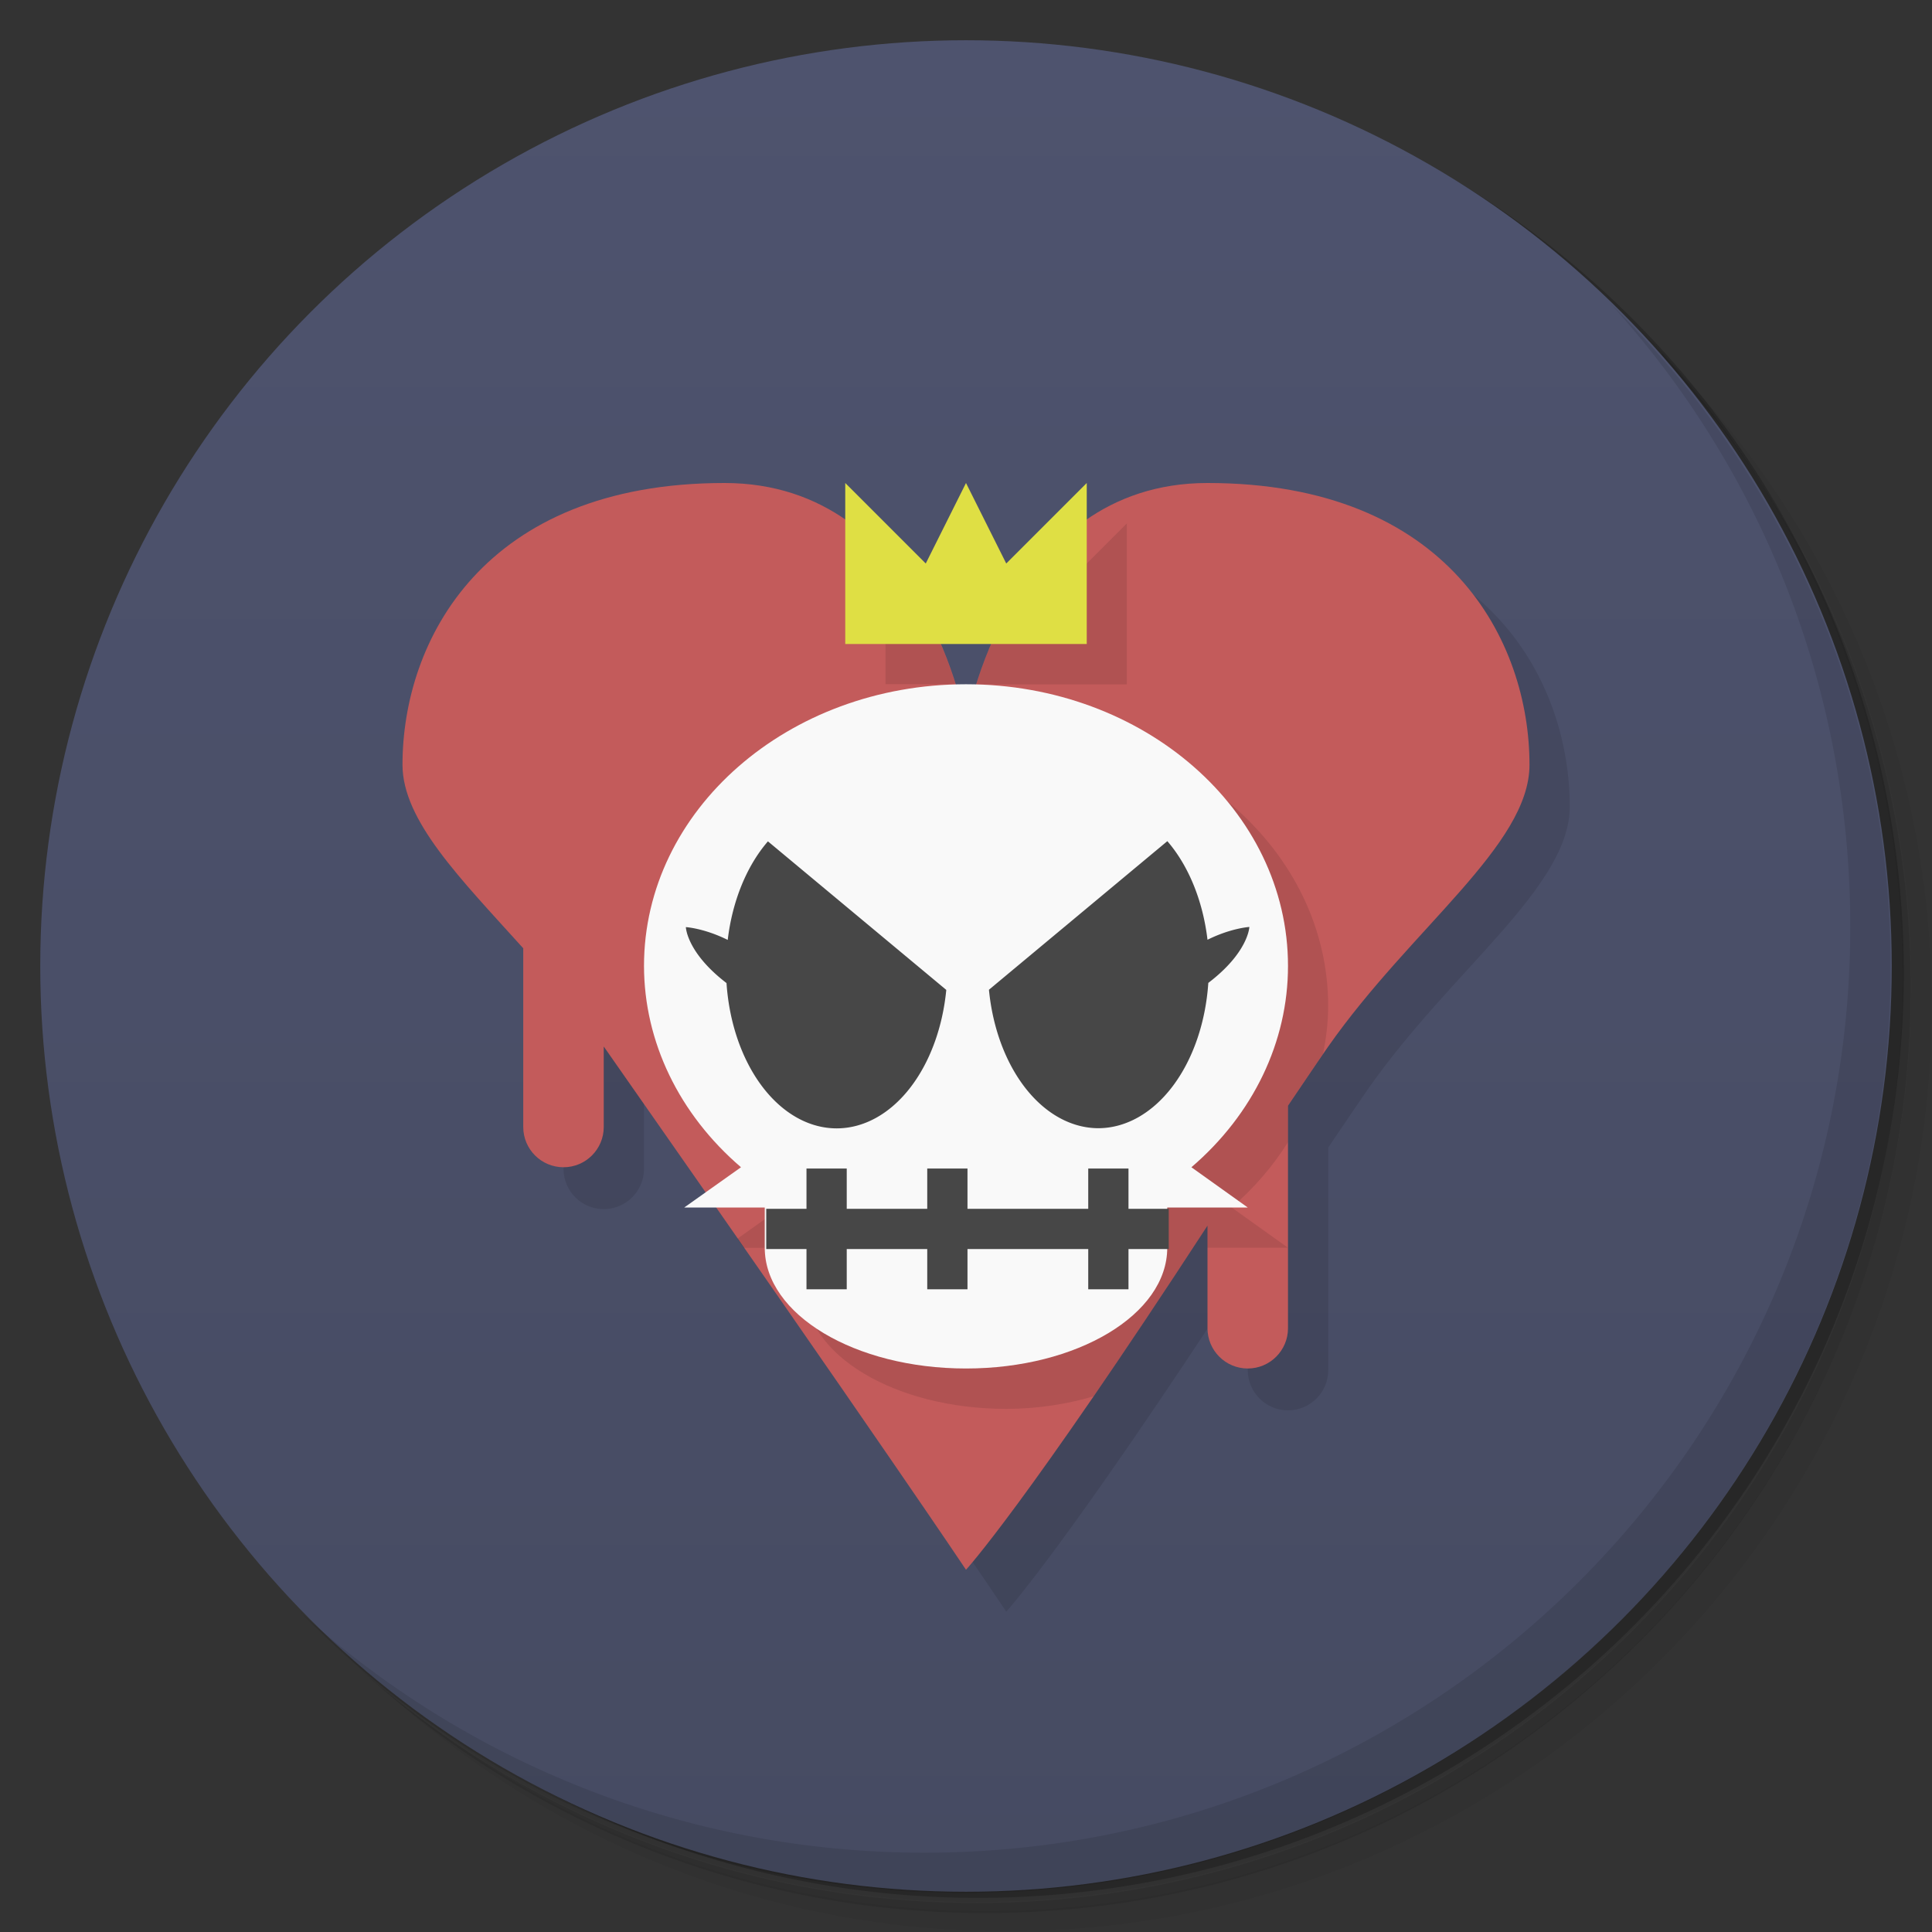 <svg version="1.1" viewBox="0 0 48 48" xmlns="http://www.w3.org/2000/svg">
 <rect x="0" y="0" width="48" height="48" fill="#333333" stroke="none"/>
 <defs>
  <linearGradient id="bg" x2="0" y1="1" y2="47" gradientUnits="userSpaceOnUse">
   <stop style="stop-color:#4e536e" offset="0"/>
   <stop style="stop-color:#464b62" offset="1"/>
  </linearGradient>
 </defs>
 <path d="m36.3 5c5.86 4.06 9.69 10.8 9.69 18.5 0 12.4-10.1 22.5-22.5 22.5-7.67 0-14.4-3.83-18.5-9.69 1.04 1.82 2.31 3.5 3.78 4.97 4.08 3.71 9.51 5.97 15.5 5.97 12.7 0 23-10.3 23-23 0-5.95-2.26-11.4-5.97-15.5-1.47-1.48-3.15-2.74-4.97-3.78zm4.97 3.78c3.85 4.11 6.22 9.64 6.22 15.7 0 12.7-10.3 23-23 23-6.08 0-11.6-2.36-15.7-6.22 4.16 4.14 9.88 6.72 16.2 6.72 12.7 0 23-10.3 23-23 0-6.34-2.58-12.1-6.72-16.2z" style="opacity:.05"/>
 <path d="m41.3 8.78c3.71 4.08 5.97 9.51 5.97 15.5 0 12.7-10.3 23-23 23-5.95 0-11.4-2.26-15.5-5.97 4.11 3.85 9.64 6.22 15.7 6.22 12.7 0 23-10.3 23-23 0-6.08-2.36-11.6-6.22-15.7z" style="opacity:.1"/>
 <path d="m31.2 2.38c8.62 3.15 14.8 11.4 14.8 21.1 0 12.4-10.1 22.5-22.5 22.5-9.71 0-18-6.14-21.1-14.8a23 23 0 0 0 44.9-7 23 23 0 0 0-16-21.9z" style="opacity:.2"/>
 <circle cx="24" cy="24" r="23" style="fill:url(#bg)"/>
 <path d="m40 7.53c3.71 4.08 5.97 9.51 5.97 15.5 0 12.7-10.3 23-23 23-5.95 0-11.4-2.26-15.5-5.97 4.18 4.29 10 6.97 16.5 6.97 12.7 0 23-10.3 23-23 0-6.46-2.68-12.3-6.97-16.5z" style="opacity:.1"/>
 <path d="m14 24.6v4.44c0 0.552 0.448 1 1 1s1-0.448 1-1v-2c7 10 9 13 9 13s1.44-1.55 6-8.55v2.55c0 0.552 0.448 1 1 1s1-0.448 1-1v-5.53c0.338-0.494 0.635-0.945 1-1.47 2.07-2.95 5-5 5-7 0-3.07-2-7-8-7-5 0-6 6-6 6z" style="opacity:.1;paint-order:stroke fill markers"/>
 <path d="m18 12c-6 0-8 3.93-8 7 0 1.39 1.44 2.83 3 4.56v4.44c0 0.552 0.448 1 1 1s1-0.448 1-1v-2c7 10 9 13 9 13s1.44-1.55 6-8.55v2.55c0 0.552 0.448 1 1 1s1-0.448 1-1v-5.53c0.338-0.494 0.635-0.945 1-1.47 2.07-2.95 5-5 5-7 0-3.07-2-7-8-7-5 0-6 6-6 6s-1-6-6-6z" style="fill:#c35b5b;paint-order:stroke fill markers"/>
 <path d="m28 13-2 2-0.373-0.746c-0.714 0.95-1.14 2-1.37 2.75h3.74v-4zm-6 0.799v3.2h1.74c-0.272-0.871-0.797-2.15-1.74-3.2zm3 4.2c-4.42 0-8 3.13-8 7 0.003 1.88 0.87 3.68 2.41 5l-1.09 0.777c0.053 0.077 0.106 0.151 0.158 0.227h1.52v1c0 1.66 2.24 3 5 3 0.783 0 1.51-0.118 2.17-0.311 0.771-1.12 1.7-2.51 2.83-4.24v0.547h2l-1.4-1c0.561-0.48 1.03-1.03 1.4-1.62v-0.914c0.296-0.433 0.569-0.842 0.875-1.29 0.076-0.388 0.125-0.782 0.125-1.18 0-3.87-3.58-7-8-7z" style="opacity:.1;paint-order:stroke fill markers"/>
 <path d="m24 17c-4.42 0-8 3.13-8 7 0.003 1.88 0.87 3.68 2.41 5l-1.41 1h2v1c0 1.66 2.24 3 5 3s5-1.34 5-3v-1h2l-1.4-1c1.54-1.32 2.4-3.12 2.4-5 0-3.87-3.58-7-8-7z" style="fill:#f9f9f9;paint-order:stroke fill markers"/>
 <path d="m29 20.9-4.43 3.69a2.75 4 0 0 0 2.72 3.44 2.75 4 0 0 0 2.73-3.61c0.998-0.759 1.02-1.39 1.02-1.39s-0.455 0.027-1.04 0.318a2.75 4 0 0 0-0.998-2.45zm-9.92 2e-3a2.75 4 0 0 0-1 2.45c-0.588-0.292-1.04-0.318-1.04-0.318s0.017 0.63 1.01 1.39a2.75 4 0 0 0 2.74 3.61 2.75 4 0 0 0 2.72-3.44l-4.43-3.69zm0.957 8.13v1h-1v1h1v1h1v-1h2v1h1v-1h3v1h1v-1h1v-1h-1v-1h-1v1h-3v-1h-1v1h-2v-1z" style="fill:#474747;paint-order:stroke fill markers"/>
 <path d="m21 16h6v-4l-2 2-1-2-1 2-2-2z" style="fill:#dfdf44"/>
</svg>
